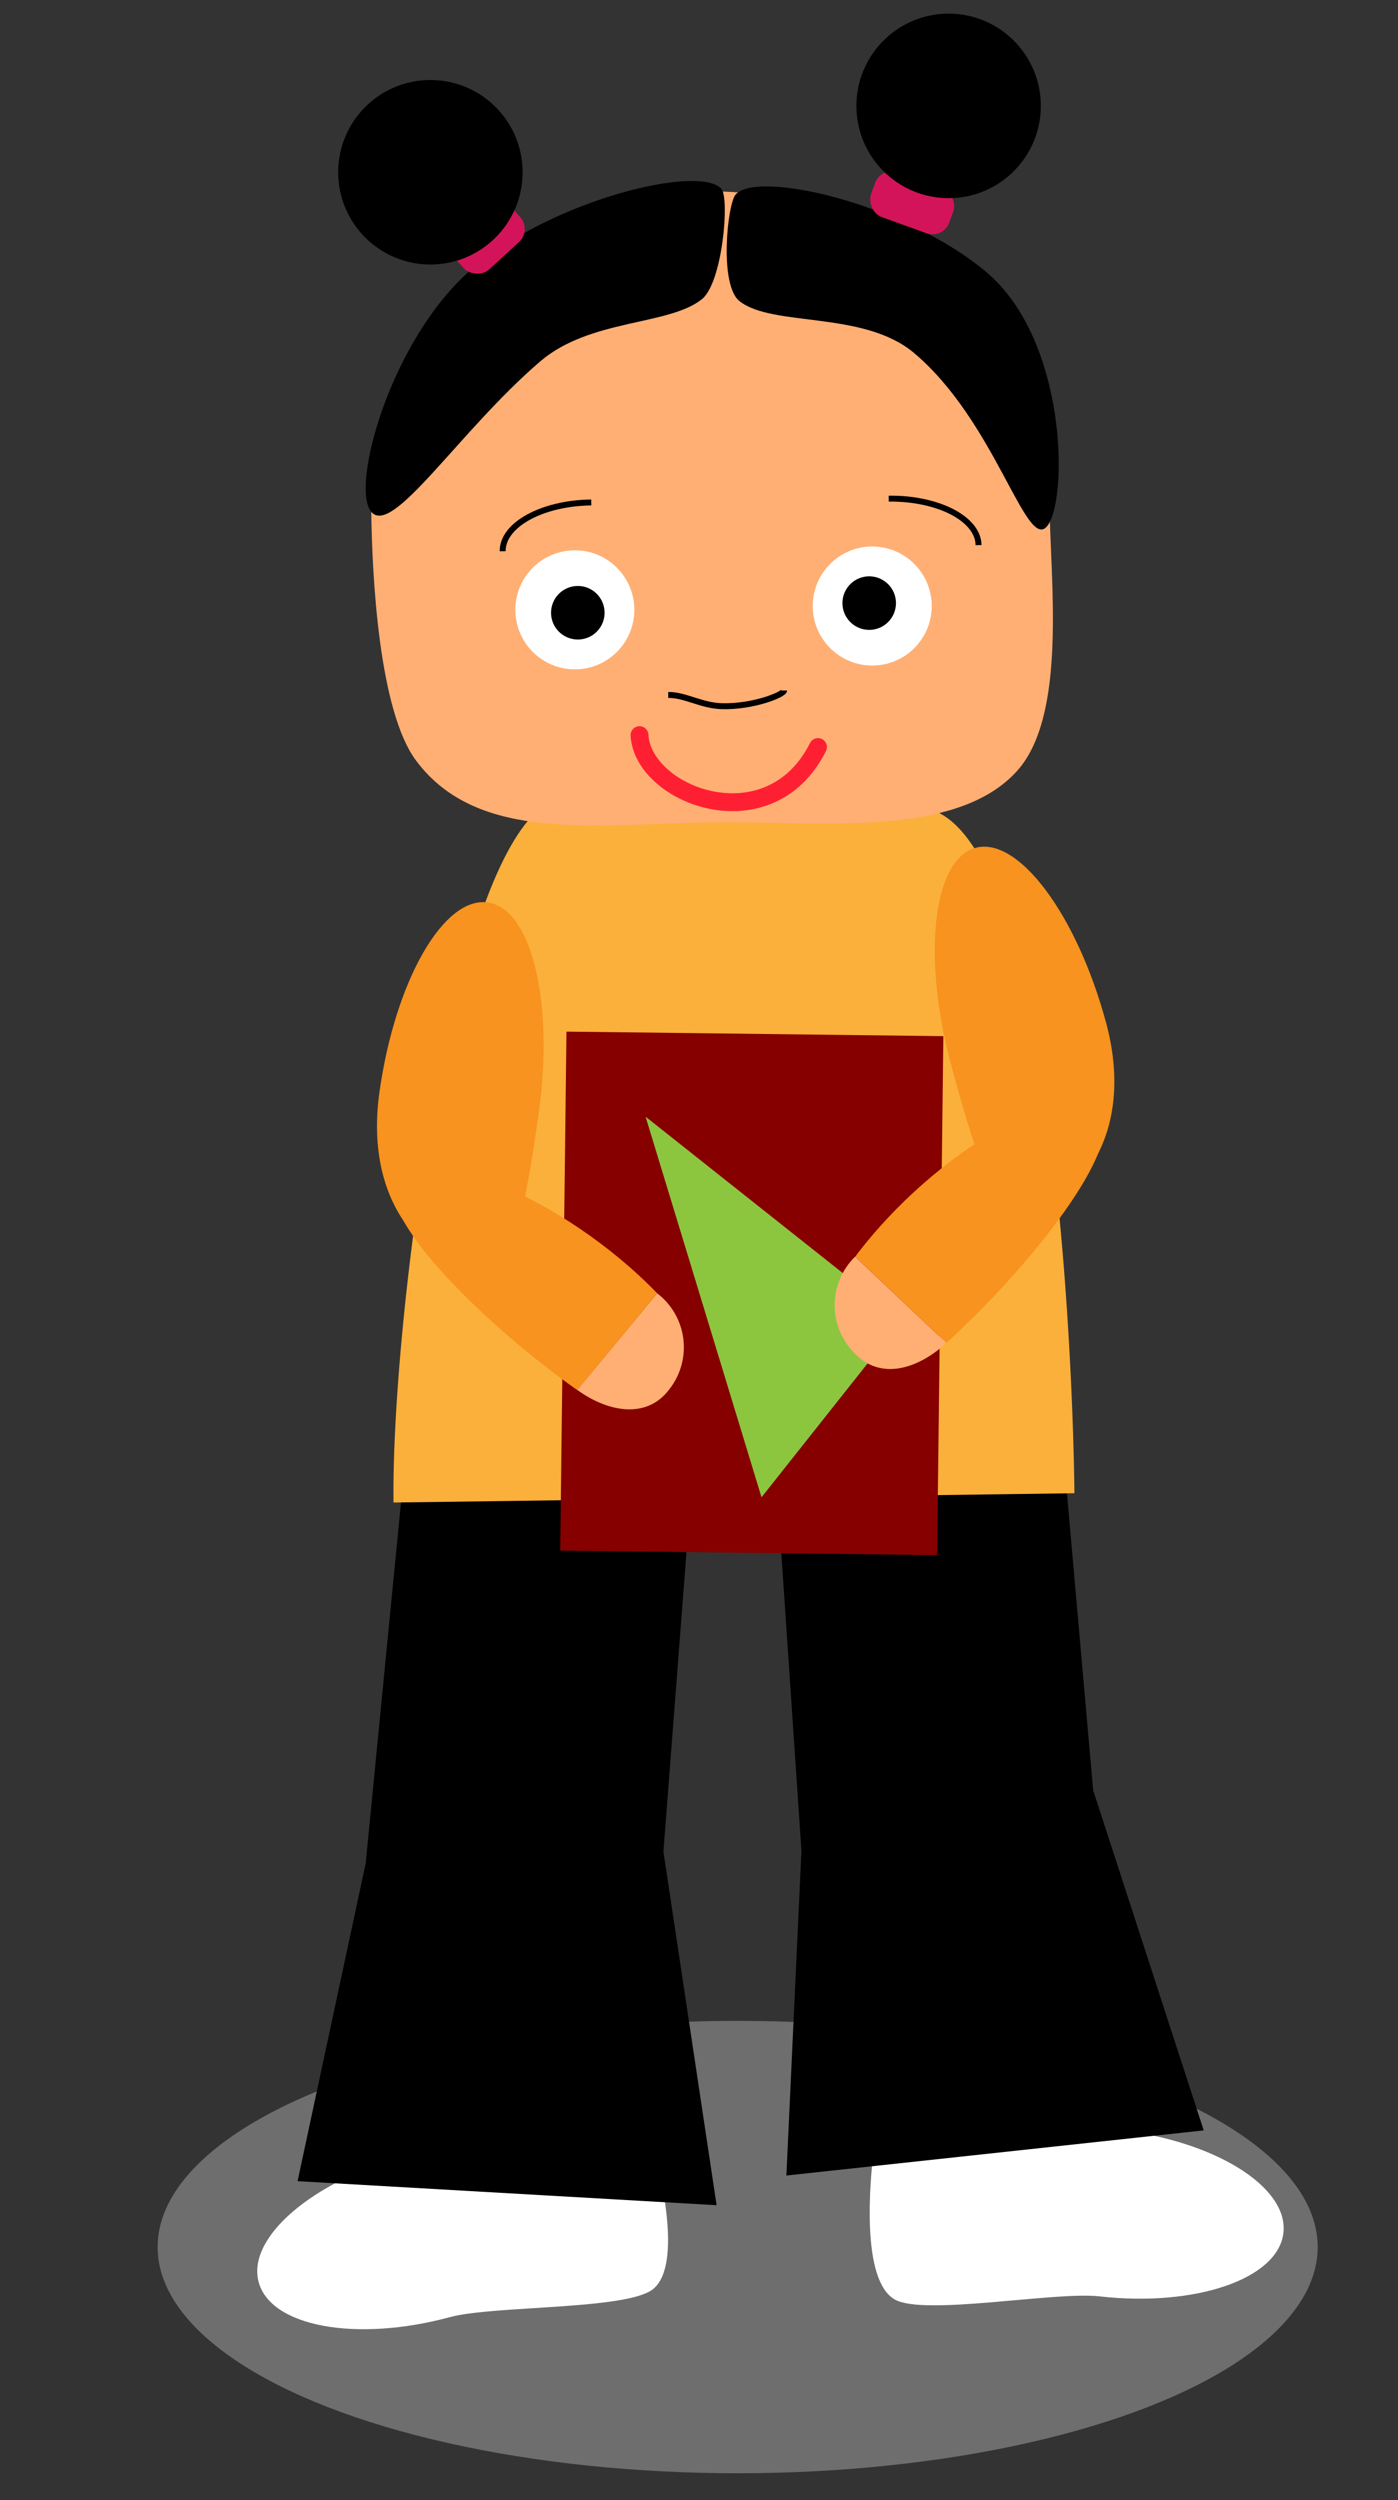 <svg id="Layer_1" data-name="Layer 1" xmlns="http://www.w3.org/2000/svg" width="235" height="420" viewBox="0 0 235 420"><rect x="0" y="0" width="235" height="420" fill="#333333" stroke="none"/><defs><style>.cls-1{fill:#999;opacity:0.58;}.cls-2{fill:#fff;}.cls-3{fill:#fbb03b;}.cls-4{fill:#ffaf74;}.cls-5,.cls-6{fill:none;stroke-miterlimit:10;}.cls-5{stroke:#000;}.cls-6{stroke:#ff1f32;stroke-linecap:round;stroke-width:3px;}.cls-7{fill:#d4145a;}.cls-8{fill:#860000;}.cls-9{fill:#f7931e;}.cls-10{fill:#8cc63f;}</style></defs><title>smiler</title><ellipse class="cls-1" cx="124" cy="377.5" rx="97.5" ry="38"/><path class="cls-2" d="M146.78,362c-.47,4.17-2.14,21.07,3.65,24.32,4.93,2.77,26.91-1.38,34.37-.54,16.21,1.83,30.07-2.94,30.94-10.67S204.18,359.66,188,357.82,147.65,354.29,146.78,362Z"/><path class="cls-2" d="M109.66,360c1.1,4.06,5.3,20.51.07,24.6-4.46,3.48-26.81,2.7-34.06,4.66-15.75,4.26-30.16,1.64-32.19-5.87s9.09-17,24.84-21.3S107.63,352.49,109.66,360Z"/><polygon points="120.46 370.47 50.02 366.43 61.47 313.05 69.73 228.65 117.58 232.42 111.52 311.07 120.46 370.47"/><polygon points="202.34 357.9 132.19 365.48 134.72 310.94 129 226.34 176.82 222.19 183.76 300.77 202.34 357.9"/><path class="cls-3" d="M66.15,252.42c-.4-29,9.15-106.31,25.46-117.17,9.79-6.51,17.21-2.67,30.14-2.84,10.34-.14,19.79-2.32,29.15.82a63.71,63.71,0,0,1,7.34,3.55c17.83,10.13,22,84.15,22.37,114.08"/><path class="cls-4" d="M176.4,84.43c.17,13.17,3,35.69-5.42,45.07-10.31,11.46-33.59,8.43-50.9,8.65-19.67.26-39.71,3.61-50.13-10.36-6.26-8.38-7.4-30.93-7.54-41.9C62,56.62,87.25,32.56,118.73,32.16S176,55.16,176.4,84.43Z"/><circle class="cls-2" cx="96.63" cy="102.45" r="10"/><circle class="cls-2" cx="146.62" cy="101.81" r="10"/><circle cx="97.13" cy="102.94" r="4.5"/><circle cx="146.11" cy="101.32" r="4.5"/><path class="cls-5" d="M131.8,116c0,.67-5.16,2.78-10.47,2.64-3.45-.1-6.19-1.93-9-1.89"/><path class="cls-5" d="M84.5,92.61c-.06-4.43,6.6-8.09,14.89-8.2"/><path class="cls-5" d="M164.49,91.58c-.05-4.42-6.81-7.91-15.1-7.81"/><path class="cls-6" d="M107.5,123.5c.55,10.19,21.84,18.28,30,2"/><path d="M62.42,86C66,90.21,77.17,72.41,90.79,60.73c8.4-7.21,21.68-6,27.21-10.48,3.45-2.76,4.66-16.89,3.28-18.5-3.6-4.19-28.32,1.74-41.95,13.43S58.82,81.83,62.42,86Z"/><path d="M176,88.42c-3.54,4.24-8.64-17.63-22.4-29.16-8.48-7.1-23.69-4.28-29.27-8.65-3.48-2.71-2.06-16.26-.7-17.89,3.55-4.23,28.35,1.42,42.11,12.94S179.54,84.19,176,88.42Z"/><rect class="cls-7" x="75.43" y="35.52" width="12.79" height="8.58" rx="3" ry="3" transform="translate(-5.41 65.68) rotate(-42.46)"/><rect class="cls-7" x="146.11" y="30.53" width="14" height="8" rx="3" ry="3" transform="matrix(0.94, 0.34, -0.34, 0.94, 21.15, -50.45)"/><circle cx="72.35" cy="28.94" r="15.5"/><circle cx="159.46" cy="17.79" r="15.5"/><rect class="cls-8" x="94.69" y="173.69" width="63.36" height="87.19" transform="translate(2.63 -1.51) rotate(0.69)"/><path class="cls-9" d="M90.53,187.17c-2.65,18.59-4.35,26.65-11.73,25.6S61.15,202,63.8,183.36,74.58,150.55,82,151.61,93.18,168.58,90.53,187.17Z"/><path class="cls-9" d="M97.06,233.55C81.7,222.74,62.48,204,66.78,197.93s27.86,2.95,43.7,19.35"/><path class="cls-4" d="M110.48,217.28a11.41,11.41,0,0,1,2.12,16c-3.9,5.36-10.64,3.81-15.54.23"/><polygon class="cls-10" points="151.62 221.76 128.01 251.54 108.52 187.6 151.62 221.76"/><path class="cls-9" d="M159.85,178.78c4.91,18.13,7.59,25.92,14.78,24s16.19-12.9,11.29-31S171.2,140.49,164,142.43,155,160.66,159.85,178.78Z"/><path class="cls-9" d="M159.07,225.61C173,213,189.76,192.07,184.75,186.54s-27.29,6.36-41,24.58"/><path class="cls-4" d="M143.74,211.12a11.4,11.4,0,0,0-.13,16.17c4.53,4.84,11,2.48,15.46-1.68"/></svg>
